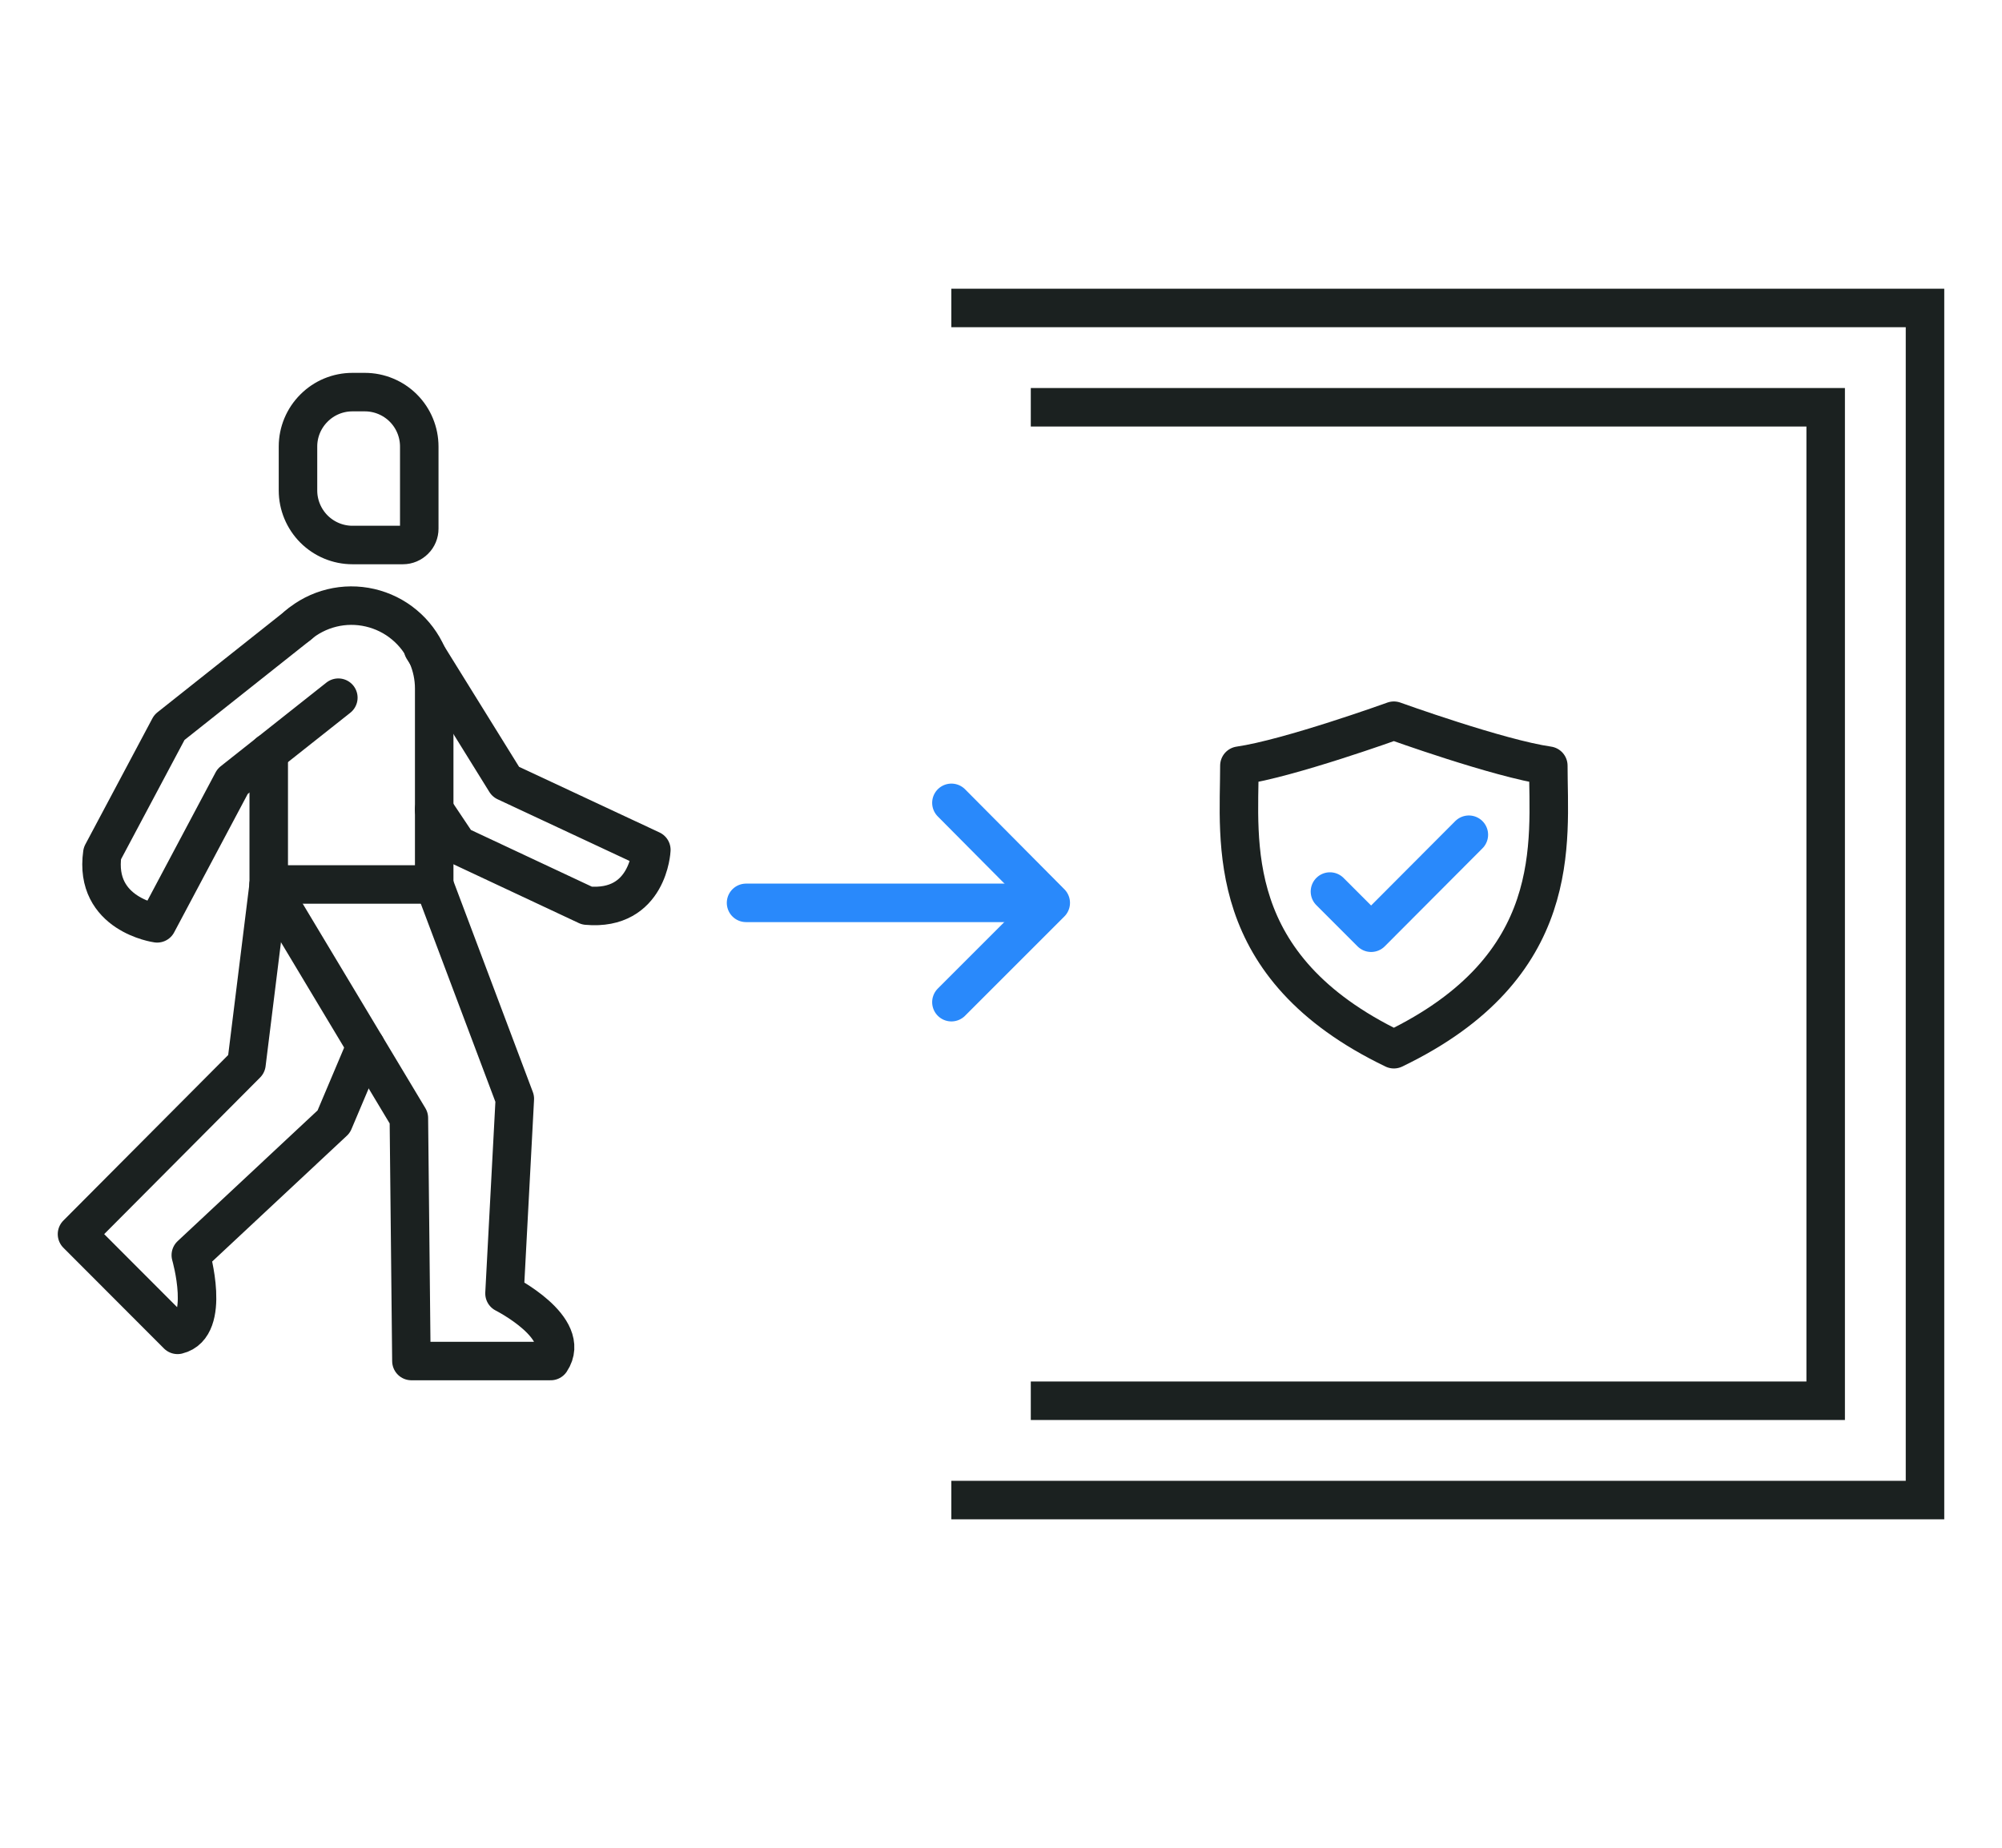 <svg width="26" height="24" viewBox="0 0 26 24" fill="none" xmlns="http://www.w3.org/2000/svg">
<path d="M12.355 4H25V19.484H12.355M13.387 5.29H23.71V18.194H13.387" stroke="#1B2120" stroke-width="0.5"/>
<path d="M5.638 10.515L5.947 10.977L7.623 11.763C8.422 11.835 8.459 11.039 8.459 11.039L6.568 10.155L5.549 8.512L5.494 8.425" stroke="#1B2120" stroke-width="0.5" stroke-linecap="round" stroke-linejoin="round"/>
<path d="M4.577 5.093H4.738C4.926 5.093 5.106 5.168 5.238 5.3C5.371 5.433 5.445 5.613 5.445 5.801V6.867C5.445 6.923 5.423 6.977 5.383 7.016C5.343 7.056 5.29 7.079 5.233 7.079H4.577C4.39 7.079 4.21 7.004 4.077 6.871C3.945 6.738 3.87 6.558 3.87 6.371V5.799C3.87 5.612 3.945 5.432 4.078 5.3C4.21 5.167 4.39 5.093 4.577 5.093H4.577Z" stroke="#1B2120" stroke-width="0.5" stroke-linecap="round" stroke-linejoin="round"/>
<path d="M3.49 11.488L3.201 13.819L1 16.03L2.306 17.338C2.747 17.231 2.478 16.303 2.478 16.303L4.334 14.569L4.749 13.588" stroke="#1B2120" stroke-width="0.5" stroke-linecap="round" stroke-linejoin="round"/>
<path d="M3.49 11.488L5.31 14.522L5.343 17.678H7.152C7.439 17.247 6.552 16.8 6.552 16.8L6.686 14.272L5.638 11.488" stroke="#1B2120" stroke-width="0.5" stroke-linecap="round" stroke-linejoin="round"/>
<path d="M3.49 9.777V11.488H5.639V8.943C5.639 8.795 5.608 8.649 5.549 8.513C5.482 8.359 5.38 8.222 5.251 8.115C5.122 8.007 4.969 7.932 4.806 7.894C4.642 7.856 4.472 7.857 4.309 7.897C4.146 7.937 3.994 8.015 3.867 8.124L3.861 8.129" stroke="#1B2120" stroke-width="0.5" stroke-linecap="round" stroke-linejoin="round"/>
<path d="M3.894 8.104L2.2 9.448L1.329 11.085C1.216 11.88 2.041 11.993 2.041 11.993L3.021 10.149L4.394 9.062" stroke="#1B2120" stroke-width="0.5" stroke-linecap="round" stroke-linejoin="round"/>
<path d="M17.272 11.58C17.551 11.859 17.807 12.115 17.807 12.115C17.807 12.115 18.55 11.37 19.076 10.842" stroke="#2989FB" stroke-width="0.5" stroke-linecap="round" stroke-linejoin="round"/>
<path d="M18.102 13.628C20.331 12.556 20.108 10.928 20.108 9.945C19.465 9.853 18.102 9.361 18.102 9.361C18.102 9.361 16.739 9.853 16.096 9.945C16.096 10.928 15.873 12.556 18.102 13.628Z" stroke="#1B2120" stroke-width="0.5" stroke-linecap="round" stroke-linejoin="round"/>
<path d="M12.356 10.428L13.646 11.727L12.356 13.017" stroke="#2989FB" stroke-width="0.5" stroke-linecap="round" stroke-linejoin="round"/>
<path d="M13.423 11.727H9.689" stroke="#2989FB" stroke-width="0.5" stroke-linecap="round" stroke-linejoin="round"/>
</svg>
